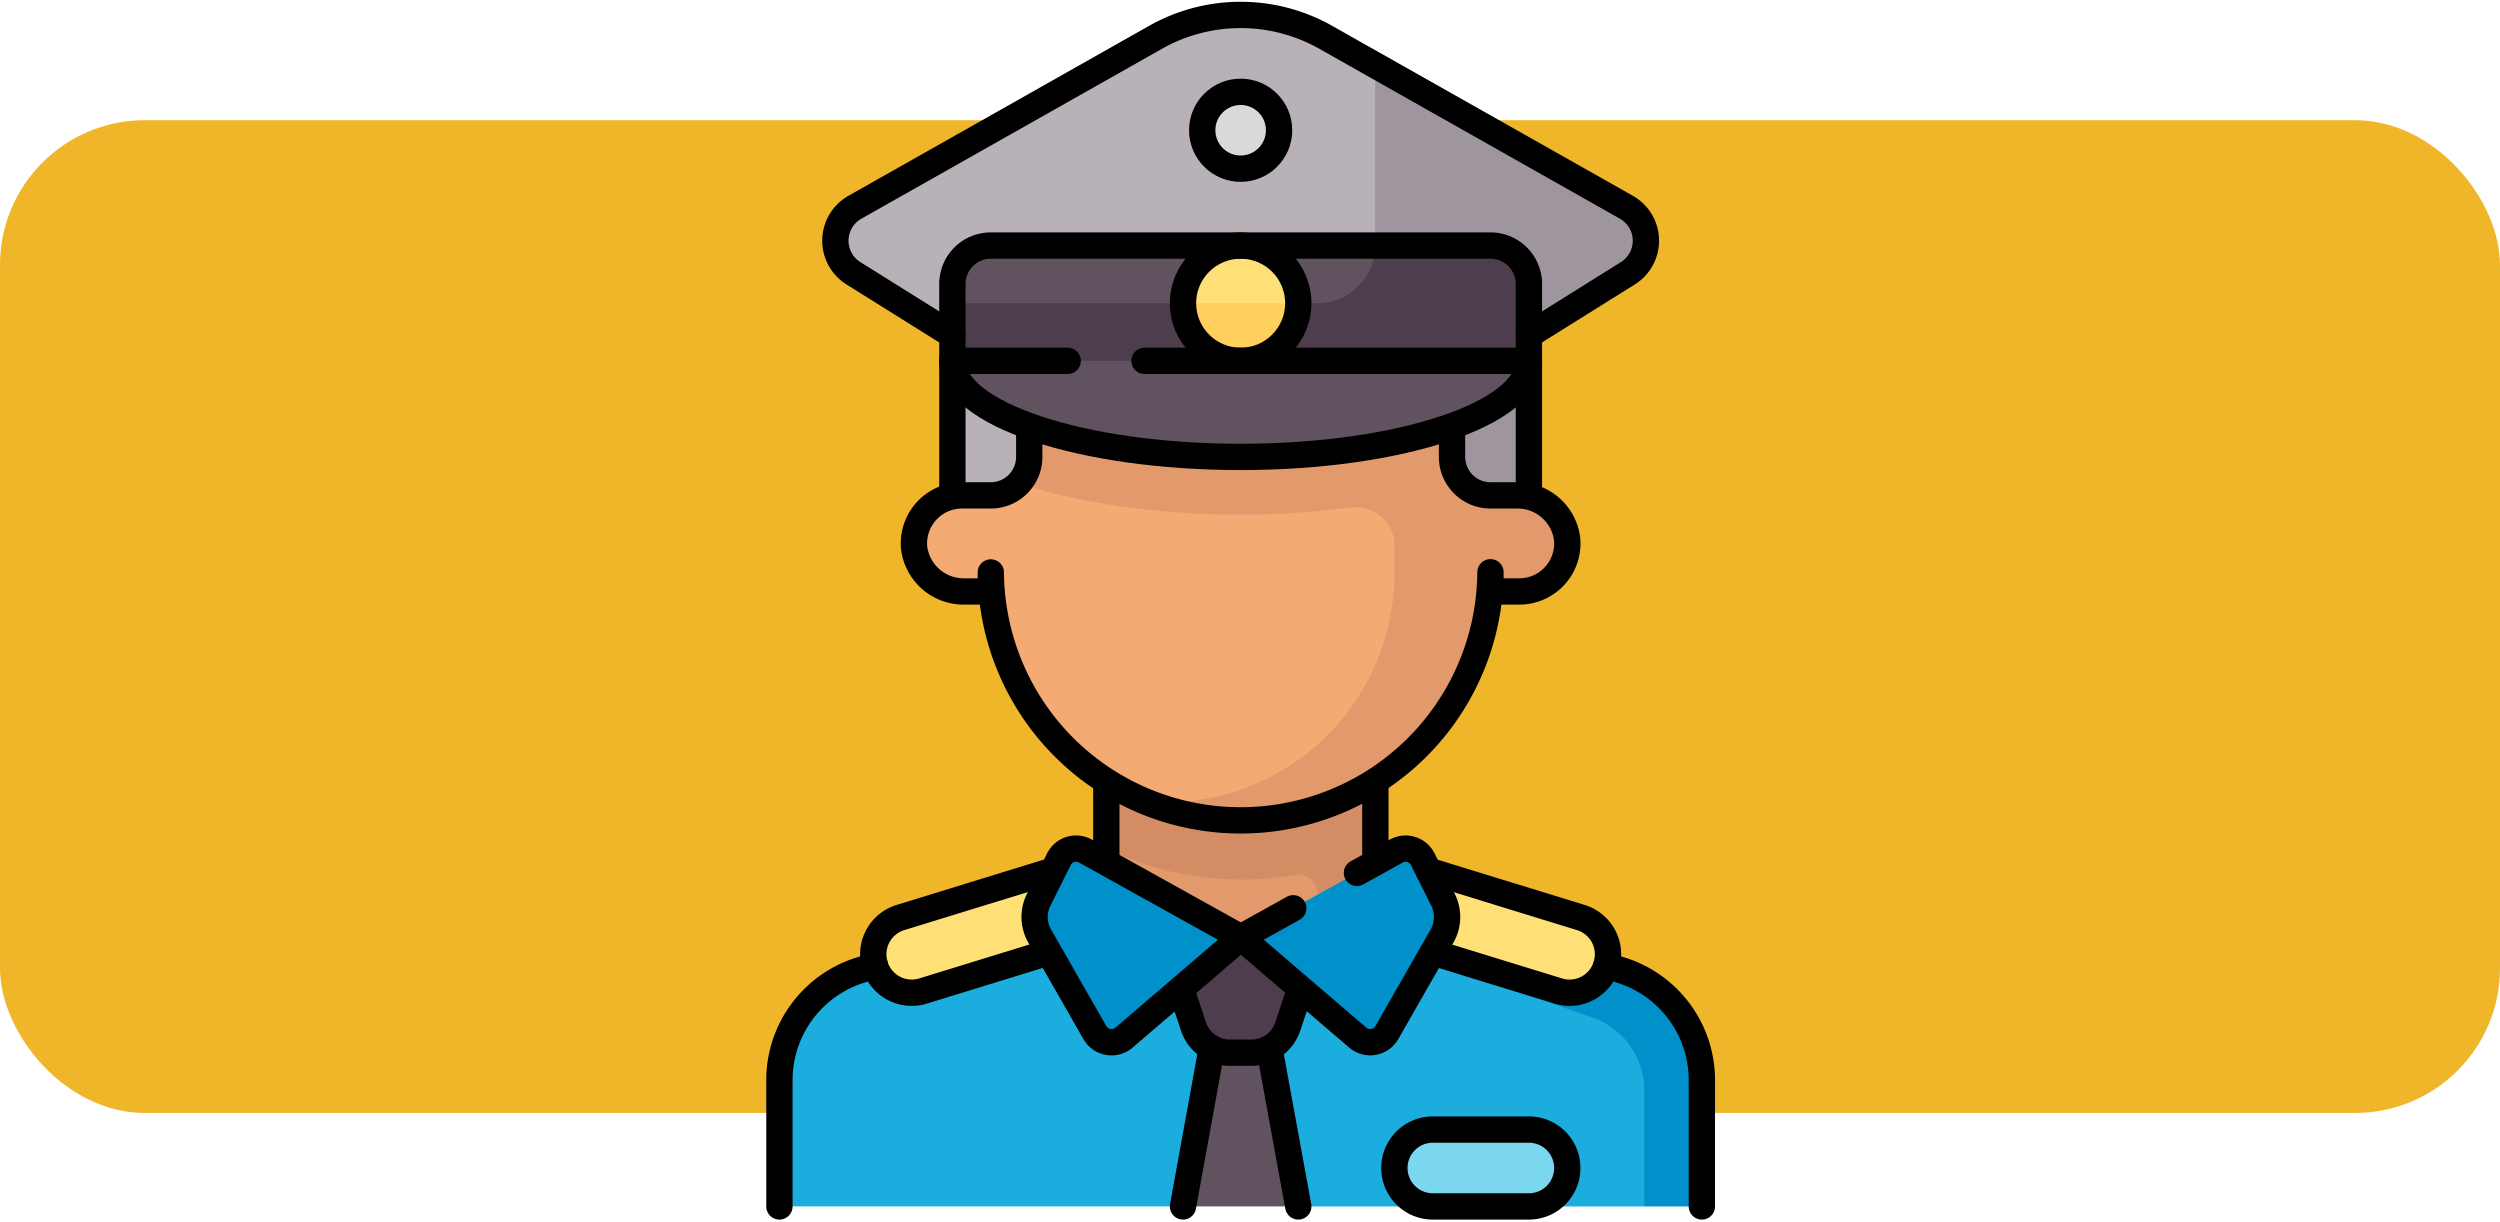 <svg xmlns="http://www.w3.org/2000/svg" width="190" height="92.852" viewBox="0 0 190 92.852">
  <g id="Grupo_1063863" data-name="Grupo 1063863" transform="translate(-1229.667 -392.087)">
    <g id="Grupo_1062089" data-name="Grupo 1062089" transform="translate(1229.667 393.223)">
      <rect id="Rectángulo_372667" data-name="Rectángulo 372667" width="190" height="75.448" rx="11" transform="translate(0 8)" fill="#f0b62a"/>
      <g id="agente-de-aduanas" transform="translate(59.236 0)">
        <g id="Grupo_1062048" data-name="Grupo 1062048" transform="translate(0 0)">
          <path id="Trazado_794157" data-name="Trazado 794157" d="M88.438,22.115,111.287,9.2a13.145,13.145,0,0,1,12.936,0l22.848,12.914a2.921,2.921,0,0,1,.111,5.02l-7.519,4.7H95.847l-7.519-4.7A2.921,2.921,0,0,1,88.438,22.115Z" transform="translate(-82.702 -7.5)" fill="#b8b2b8"/>
          <path id="Trazado_794158" data-name="Trazado 794158" d="M86.955,28.489,106.047,39.28a2.921,2.921,0,0,1,.111,5.02L98.639,49H86.955Z" transform="translate(-41.678 -24.665)" fill="#9e959e"/>
          <rect id="Rectángulo_372901" data-name="Rectángulo 372901" width="13.145" height="11.684" transform="translate(43.816 26.289)" fill="#9e959e"/>
          <rect id="Rectángulo_372902" data-name="Rectángulo 372902" width="13.145" height="11.684" transform="translate(13.145 26.289)" fill="#b8b2b8"/>
          <path id="Trazado_794159" data-name="Trazado 794159" d="M70.434,374.581l18.008-6.356h20.447l18.008,6.356a10.224,10.224,0,0,1,6.821,9.641l-4.382,8.832H103.047L98.294,390.6l-4.01,2.453H63.613v-8.832A10.224,10.224,0,0,1,70.434,374.581Z" transform="translate(-63.613 -302.501)" fill="#1badde"/>
          <path id="Trazado_794160" data-name="Trazado 794160" d="M234.359,431.842l3.937,0,2.419,13.236h-8.763Z" transform="translate(-201.28 -354.528)" fill="#615260"/>
          <rect id="Rectángulo_372903" data-name="Rectángulo 372903" width="20.447" height="13.145" transform="translate(24.829 56.961)" fill="#e29a6c"/>
          <path id="Trazado_794161" data-name="Trazado 794161" d="M220.335,333.275h-4.382v-3.322a1.4,1.4,0,0,0-.509-1.092,1.557,1.557,0,0,0-1.287-.329,23.371,23.371,0,0,1-14.27-2.022v-6.38h20.447Z" transform="translate(-175.058 -263.169)" fill="#d48c64"/>
          <path id="Trazado_794162" data-name="Trazado 794162" d="M123.586,181.681h1.983a2.921,2.921,0,0,0,2.921-2.921v-2.921h32.132v2.921a2.921,2.921,0,0,0,2.921,2.921h1.982a3.8,3.8,0,0,1,3.841,3.275,3.652,3.652,0,0,1-3.632,4.028h-2.265a18.968,18.968,0,0,1-37.826,0h-2.265a3.652,3.652,0,0,1-3.632-4.028A3.8,3.8,0,0,1,123.586,181.681Z" transform="translate(-109.503 -145.168)" fill="#f4aa73"/>
          <path id="Trazado_794163" data-name="Trazado 794163" d="M147.282,183.3a2.97,2.97,0,0,0-2.355-.7c-8.675,1.16-18.309.408-24.95-1.763l-.251-.082a2.9,2.9,0,0,0,.793-1.989v-2.921H152.65v2.921a2.921,2.921,0,0,0,2.921,2.921h1.982a3.8,3.8,0,0,1,3.841,3.275,3.652,3.652,0,0,1-3.632,4.028H155.5a18.932,18.932,0,0,1-25.432,16.357l3.367-.52a17.411,17.411,0,0,0,14.836-17.3v-2.044A2.861,2.861,0,0,0,147.282,183.3Z" transform="translate(-101.532 -145.168)" fill="#e29a6c"/>
          <path id="Trazado_794164" data-name="Trazado 794164" d="M86.9,384.223a5.851,5.851,0,0,0-3.9-5.509l-19.386-6.841,2.837-3.646,18.008,6.356a10.224,10.224,0,0,1,6.821,9.641v8.832H86.9Z" transform="translate(-21.174 -302.502)" fill="#0091ca"/>
          <path id="Trazado_794165" data-name="Trazado 794165" d="M115.533,366.1a2.921,2.921,0,1,1-1.719,5.584l-10.641-3.334-.407-6.238Z" transform="translate(-54.624 -297.506)" fill="#ffe077"/>
          <path id="Trazado_794166" data-name="Trazado 794166" d="M330.207,366.1a2.921,2.921,0,1,0,1.719,5.584l10.641-3.334.407-6.238Z" transform="translate(-321.066 -297.506)" fill="#ffe077"/>
          <path id="Trazado_794167" data-name="Trazado 794167" d="M235.62,392.274l-2.255,6.766a2.921,2.921,0,0,1-2.771,2h-1.631a2.921,2.921,0,0,1-2.771-2l-2.255-6.766H235.62Z" transform="translate(-194.725 -322.169)" fill="#4e3d4d"/>
          <path id="Trazado_794168" data-name="Trazado 794168" d="M138.679,103.694h37.974a2.921,2.921,0,0,1,2.921,2.921v5.842l-21.908,2.921-21.908-2.921v-5.842A2.921,2.921,0,0,1,138.679,103.694Z" transform="translate(-122.614 -86.168)" fill="#615260"/>
          <path id="Trazado_794169" data-name="Trazado 794169" d="M167.89,103.694h8.763a2.921,2.921,0,0,1,2.921,2.921v5.842l-21.908,2.921-21.908-2.921v-4.382h27.75a4.382,4.382,0,0,0,4.382-4.382Z" transform="translate(-122.614 -86.168)" fill="#4e3d4d"/>
          <ellipse id="Elipse_8044" data-name="Elipse 8044" cx="4.382" cy="4.382" rx="4.382" ry="4.382" transform="translate(30.671 17.526)" fill="#ffe077"/>
          <ellipse id="Elipse_8045" data-name="Elipse 8045" cx="2.921" cy="2.921" rx="2.921" ry="2.921" transform="translate(32.131 5.842)" fill="#dbd8db"/>
          <path id="Trazado_794170" data-name="Trazado 794170" d="M122.647,478.278h7.3a2.921,2.921,0,0,0,2.921-2.921h0a2.921,2.921,0,0,0-2.921-2.921h-7.3a2.921,2.921,0,0,0-2.921,2.921h0A2.921,2.921,0,0,0,122.647,478.278Z" transform="translate(-72.989 -387.725)" fill="#7ad7ee"/>
          <path id="Trazado_794171" data-name="Trazado 794171" d="M183.794,356.057a1.46,1.46,0,0,0-2.016-.623l-11.811,6.562,8.882,7.613a1.461,1.461,0,0,0,2.219-.384l4.19-7.332a2.921,2.921,0,0,0,.077-2.756Z" transform="translate(-134.915 -291.89)" fill="#0091ca"/>
          <path id="Trazado_794172" data-name="Trazado 794172" d="M179.574,151.79c0,4.033-9.809,7.3-21.908,7.3s-21.908-3.27-21.908-7.3Z" transform="translate(-122.614 -125.501)" fill="#615260"/>
          <path id="Trazado_794173" data-name="Trazado 794173" d="M257.768,356.057a1.46,1.46,0,0,1,2.016-.623L271.6,362l-8.882,7.613a1.461,1.461,0,0,1-2.219-.384l-4.19-7.332a2.921,2.921,0,0,1-.077-2.756Z" transform="translate(-236.528 -291.89)" fill="#0091ca"/>
          <path id="Trazado_794174" data-name="Trazado 794174" d="M236.333,132.124a4.381,4.381,0,0,1-4.381-4.382h8.763A4.382,4.382,0,0,1,236.333,132.124Z" transform="translate(-201.28 -105.834)" fill="#ffd05b"/>
        </g>
        <g id="Grupo_1062049" data-name="Grupo 1062049" transform="translate(0 0)">
          <line id="Línea_435" data-name="Línea 435" y1="5.842" transform="translate(45.291 58.421)" fill="none" stroke="#000" stroke-linecap="round" stroke-linejoin="round" stroke-miterlimit="10" stroke-width="2"/>
          <line id="Línea_436" data-name="Línea 436" y1="5.842" transform="translate(24.844 58.421)" fill="none" stroke="#000" stroke-linecap="round" stroke-linejoin="round" stroke-miterlimit="10" stroke-width="2"/>
          <path id="Trazado_794175" data-name="Trazado 794175" d="M178.712,357.092l2.986-1.659a1.461,1.461,0,0,1,2.016.623l1.54,3.08a2.921,2.921,0,0,1-.077,2.756l-4.19,7.332a1.461,1.461,0,0,1-2.219.384l-8.882-7.613,3.984-2.213" transform="translate(-134.819 -291.889)" fill="none" stroke="#000" stroke-linecap="round" stroke-linejoin="round" stroke-miterlimit="10" stroke-width="2"/>
          <path id="Trazado_794176" data-name="Trazado 794176" d="M257.768,356.057a1.46,1.46,0,0,1,2.016-.623L271.6,362l-8.882,7.613a1.461,1.461,0,0,1-2.219-.384l-4.19-7.332a2.921,2.921,0,0,1-.077-2.756Z" transform="translate(-236.528 -291.89)" fill="none" stroke="#000" stroke-linecap="round" stroke-linejoin="round" stroke-miterlimit="10" stroke-width="2"/>
          <path id="Trazado_794177" data-name="Trazado 794177" d="M231.95,416.323l.795,2.384a2.921,2.921,0,0,0,2.771,2h1.631a2.921,2.921,0,0,0,2.771-2l.795-2.384" transform="translate(-201.279 -341.836)" fill="none" stroke="#000" stroke-linecap="round" stroke-linejoin="round" stroke-miterlimit="10" stroke-width="2"/>
          <line id="Línea_437" data-name="Línea 437" x2="2.166" y2="11.849" transform="translate(37.268 78.704)" fill="none" stroke="#000" stroke-linecap="round" stroke-linejoin="round" stroke-miterlimit="10" stroke-width="2"/>
          <line id="Línea_438" data-name="Línea 438" x1="2.189" y2="12.037" transform="translate(30.671 78.516)" fill="none" stroke="#000" stroke-linecap="round" stroke-linejoin="round" stroke-miterlimit="10" stroke-width="2"/>
          <path id="Trazado_794178" data-name="Trazado 794178" d="M160.623,180.849v2.008a2.921,2.921,0,0,0,2.921,2.921h1.982a3.8,3.8,0,0,1,3.841,3.275,3.652,3.652,0,0,1-3.632,4.028h-2.191v-1.46a18.987,18.987,0,0,1-37.973.014v1.446h-1.983a3.8,3.8,0,0,1-3.841-3.275,3.652,3.652,0,0,1,3.632-4.028h2.191a2.921,2.921,0,0,0,2.921-2.921v-2.008" transform="translate(-109.505 -149.265)" fill="none" stroke="#000" stroke-linecap="round" stroke-linejoin="round" stroke-miterlimit="10" stroke-width="2"/>
          <path id="Trazado_794179" data-name="Trazado 794179" d="M135.758,151.79c0,4.033,9.809,7.3,21.908,7.3s21.908-3.27,21.908-7.3" transform="translate(-122.613 -125.501)" fill="none" stroke="#000" stroke-linecap="round" stroke-linejoin="round" stroke-miterlimit="10" stroke-width="2"/>
          <line id="Línea_441" data-name="Línea 441" y1="10.224" transform="translate(56.961 26.289)" fill="none" stroke="#000" stroke-linecap="round" stroke-linejoin="round" stroke-miterlimit="10" stroke-width="2"/>
          <line id="Línea_442" data-name="Línea 442" y1="10.224" transform="translate(13.145 26.289)" fill="none" stroke="#000" stroke-linecap="round" stroke-linejoin="round" stroke-miterlimit="10" stroke-width="2"/>
          <path id="Trazado_794180" data-name="Trazado 794180" d="M144.521,112.456h-8.763v-5.842a2.921,2.921,0,0,1,2.921-2.921h37.974a2.921,2.921,0,0,1,2.921,2.921v5.842H150.363" transform="translate(-122.613 -86.167)" fill="none" stroke="#000" stroke-linecap="round" stroke-linejoin="round" stroke-miterlimit="10" stroke-width="2"/>
          <path id="Trazado_794181" data-name="Trazado 794181" d="M70.877,422.349v-9.595a8.763,8.763,0,0,0-6.184-8.375l-1.079-.332" transform="translate(-0.771 -331.797)" fill="none" stroke="#000" stroke-linecap="round" stroke-linejoin="round" stroke-miterlimit="10" stroke-width="2"/>
          <ellipse id="Elipse_8046" data-name="Elipse 8046" cx="4.382" cy="4.382" rx="4.382" ry="4.382" transform="translate(30.671 17.526)" fill="none" stroke="#000" stroke-linecap="round" stroke-linejoin="round" stroke-miterlimit="10" stroke-width="2"/>
          <ellipse id="Elipse_8047" data-name="Elipse 8047" cx="2.921" cy="2.921" rx="2.921" ry="2.921" transform="translate(32.132 5.842)" fill="none" stroke="#000" stroke-linecap="round" stroke-linejoin="round" stroke-miterlimit="10" stroke-width="2"/>
          <path id="Trazado_794182" data-name="Trazado 794182" d="M95.847,31.835l-7.519-4.7a2.921,2.921,0,0,1,.111-5.02L111.287,9.2a13.145,13.145,0,0,1,12.936,0l22.848,12.914a2.921,2.921,0,0,1,.111,5.02l-7.519,4.7" transform="translate(-82.702 -7.5)" fill="none" stroke="#000" stroke-linecap="round" stroke-linejoin="round" stroke-miterlimit="10" stroke-width="2"/>
          <path id="Trazado_794183" data-name="Trazado 794183" d="M103.172,370.674l9.453,2.911A2.921,2.921,0,0,0,114.344,368l-11.579-3.565" transform="translate(-53.434 -299.403)" fill="none" stroke="#000" stroke-linecap="round" stroke-linejoin="round" stroke-miterlimit="10" stroke-width="2"/>
          <path id="Trazado_794184" data-name="Trazado 794184" d="M408.521,422.349v-9.595a8.763,8.763,0,0,1,6.184-8.375l1.079-.332" transform="translate(-408.521 -331.797)" fill="none" stroke="#000" stroke-linecap="round" stroke-linejoin="round" stroke-miterlimit="10" stroke-width="2"/>
          <path id="Trazado_794185" data-name="Trazado 794185" d="M347.6,370.674l-9.453,2.911A2.921,2.921,0,0,1,336.427,368l11.579-3.565" transform="translate(-327.232 -299.403)" fill="none" stroke="#000" stroke-linecap="round" stroke-linejoin="round" stroke-miterlimit="10" stroke-width="2"/>
          <path id="Trazado_794186" data-name="Trazado 794186" d="M122.647,478.278h7.3a2.921,2.921,0,0,0,2.921-2.921h0a2.921,2.921,0,0,0-2.921-2.921h-7.3a2.921,2.921,0,0,0-2.921,2.921h0A2.921,2.921,0,0,0,122.647,478.278Z" transform="translate(-72.989 -387.725)" fill="none" stroke="#000" stroke-linecap="round" stroke-linejoin="round" stroke-miterlimit="10" stroke-width="2"/>
        </g>
      </g>
    </g>
  </g>
</svg>
